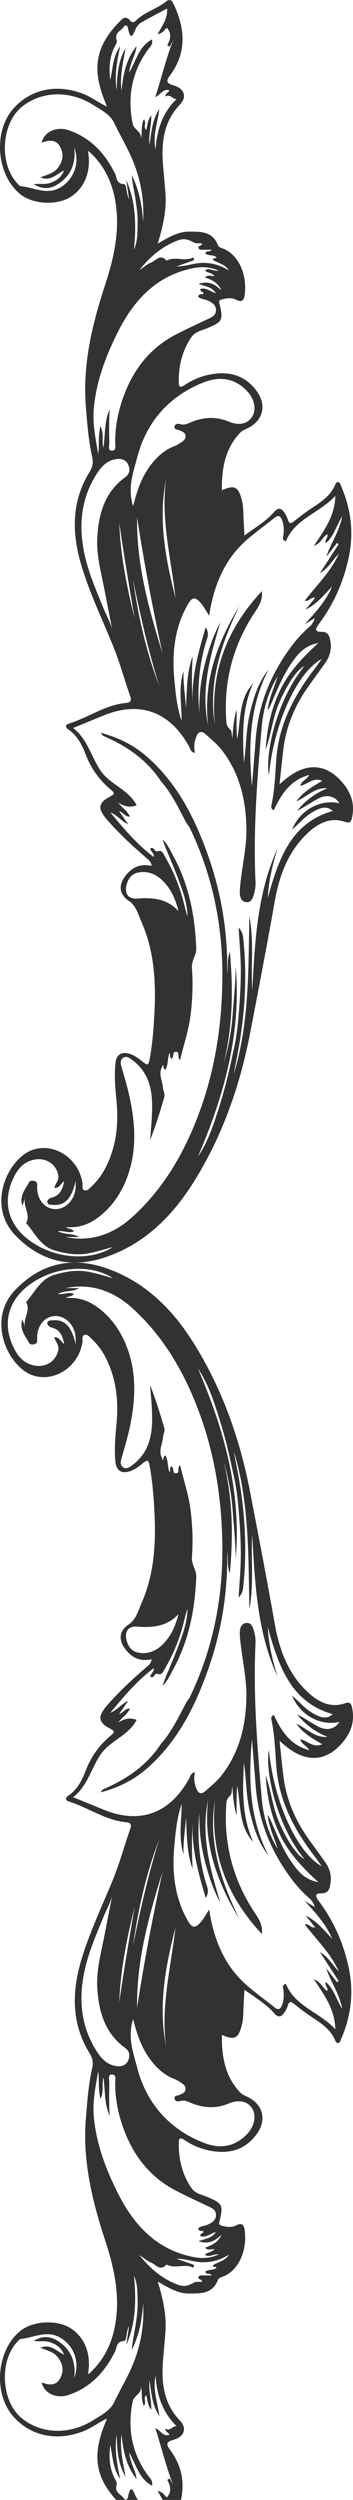 <svg width="28" height="198" viewBox="0 0 28 198" fill="none" xmlns="http://www.w3.org/2000/svg">
<g clip-path="url(#clip0_18_11014)">
<path d="M7.008 188.047C8.042 187.139 8.702 185.991 9.025 184.649C9.623 182.159 9.101 179.763 8.334 177.423C7.304 174.277 6.533 171.103 6.814 167.739C6.924 166.424 7.017 165.108 7.309 163.821C7.411 163.373 7.348 163.014 7.099 162.61C5.667 160.287 5.688 157.793 6.441 155.26C7.095 153.062 8.086 151 8.951 148.887C9.493 147.565 9.862 146.184 10.333 144.838C10.461 144.471 10.329 144.355 9.986 144.322C8.358 144.169 7.009 143.168 5.486 142.693C5.209 142.607 5.127 142.417 5.42 142.221C6.14 141.739 6.511 140.988 6.812 140.203C7.238 139.096 7.908 138.188 8.793 137.451C9.086 137.206 9.126 137.113 8.744 136.915C7.745 136.398 7.753 135.928 8.494 135.071C9.464 133.949 10.545 132.969 11.653 132.007C11.813 131.868 11.994 131.722 12.03 131.415C11.144 131.616 10.469 131.327 9.919 130.586C9.381 129.863 9.464 129.154 10.212 128.654C10.804 128.26 10.97 127.553 11.233 126.952C12.231 124.68 12.374 122.254 12.251 119.803C12.192 118.624 12.104 117.444 11.899 116.278C11.776 115.572 11.746 115.553 11.222 115.982C10.928 116.222 10.627 116.43 10.258 116.54C9.649 116.723 9.231 116.483 9.159 115.809C9.054 114.811 9.141 113.811 9.238 112.816C9.418 110.966 9.228 109.184 8.375 107.516C8.084 106.947 7.71 106.448 7.251 106.02C7.091 105.871 6.925 105.648 6.696 105.729C6.466 105.809 6.571 106.086 6.543 106.275C6.226 108.503 3.796 109.789 2.03 108.649C0.396 107.595 -0.906 104.381 1.195 102.18C3.188 100.094 5.594 99.524 8.248 100.385C11.32 101.383 13.582 103.551 15.311 106.294C17.603 109.928 19.025 113.933 19.847 118.205C20.515 121.683 21.184 125.161 21.801 128.649C22.16 130.675 22.858 132.551 24.369 133.98C25.232 134.797 26.198 135.314 27.411 134.891C27.843 134.741 27.892 135.07 27.946 135.36C28.177 136.586 27.66 137.557 26.856 138.345C26.047 139.137 25.066 139.459 23.952 139.059C23.322 138.832 22.794 138.436 22.174 137.878C22.286 138.913 22.373 139.819 22.485 140.722C22.724 142.62 23.483 144.289 24.584 145.803C24.993 146.366 25.399 146.93 25.803 147.496C26.188 148.037 26.325 148.634 26.194 149.301C26.115 149.704 25.963 149.965 25.512 149.955C24.98 149.946 24.986 150.167 25.28 150.559C26.47 152.142 27.259 153.929 27.671 155.893C28.075 157.826 27.841 159.689 27.06 161.486C27.006 161.609 26.988 161.771 26.845 161.807C26.68 161.849 26.626 161.691 26.574 161.572C26.215 160.767 25.557 160.293 24.862 159.841C24.344 159.505 23.845 159.132 23.364 158.742C23.09 158.518 22.935 158.458 22.821 158.876C22.769 159.067 22.657 159.248 22.544 159.412C22.31 159.756 22.074 159.825 21.758 159.463C21.108 158.715 20.261 158.229 19.389 157.588C19.358 158.182 19.326 158.686 19.307 159.191C19.292 159.577 19.29 159.962 19.194 160.342C18.917 161.451 18.62 161.619 17.601 161.168C17.576 162.875 17.845 164.439 19.029 165.706C19.206 165.896 19.425 165.978 19.642 166.082C20.861 166.666 21.18 167.893 20.375 169.006C19.442 170.295 18.157 170.618 16.694 170.344C15.958 170.206 15.265 169.919 14.635 169.495C14.32 169.283 14.18 169.305 14.178 169.742C14.17 171.028 14.451 172.217 15.174 173.282C15.48 173.735 15.977 173.812 16.413 173.993C17.645 174.508 17.731 174.634 17.406 175.948C17.35 176.175 17.409 176.231 17.584 176.279C17.972 176.384 18.363 176.445 18.738 176.253C19.211 176.008 19.364 176.234 19.417 176.694C19.616 178.432 18.802 179.951 17.598 180.34C17.482 180.377 17.33 180.463 17.291 180.566C16.857 181.708 15.879 181.648 14.984 181.652C14.12 181.655 13.361 181.199 12.514 180.704C12.931 182.076 13.218 183.351 13.124 184.679C13.067 185.472 12.982 186.263 12.923 187.056C12.793 188.793 13.02 190.409 14.276 191.723C14.845 192.319 14.636 192.984 13.77 193.234C13.221 193.392 13.136 193.555 13.482 194.019C14.826 195.824 14.694 197.722 13.777 199.662C13.637 199.954 13.482 200.124 13.177 199.881C12.432 199.282 11.472 199.049 10.777 198.362C10.627 198.212 10.472 198.184 10.326 198.362C9.945 198.829 9.678 198.489 9.414 198.216C7.628 196.362 7.293 194.621 8.246 192.158C8.31 191.99 8.379 191.824 8.486 191.551C7.801 191.875 7.27 192.297 6.65 192.544C4.542 193.384 2.433 192.962 1.045 191.379C-0.572 189.535 -0.267 186.092 1.646 184.588C2.631 183.814 4.5 183.715 5.572 184.382C6.685 185.072 7.222 186.368 7.008 187.845C6.998 187.909 7.008 187.978 7.008 188.043L7.008 188.047ZM12.726 138.167C13.62 137.172 14.178 135.953 14.806 134.782C14.893 134.653 15.001 134.536 15.068 134.397C16.817 130.747 17.641 126.863 17.638 122.801C17.636 119.069 17.108 115.414 15.815 111.908C14.639 108.72 12.982 105.856 10.484 103.596C8.97 102.227 7.202 101.615 5.182 102.021L6.272 102.021C5.723 102.361 5.167 102.17 4.584 102.488C5.1 102.541 5.471 102.288 5.858 102.477C5.698 102.724 5.446 102.628 5.217 102.804C6.142 102.738 6.912 102.968 7.603 103.445C8.65 104.167 9.405 105.154 9.921 106.34C10.817 108.401 10.783 110.533 10.367 112.694C10.182 113.656 9.9 114.588 9.632 115.525C9.565 115.759 9.516 116.042 9.761 116.211C9.997 116.374 10.212 116.244 10.421 116.095C11.091 115.617 11.564 115.004 11.825 114.185C12.079 113.385 12.084 112.574 12.054 111.756C12.028 111.07 11.957 110.384 11.906 109.698C12.328 110.778 12.673 111.868 12.995 112.967C13.128 113.417 12.973 113.408 12.921 113.914C12.868 114.42 12.55 114.948 12.854 115.479C12.881 115.527 12.892 115.586 12.913 115.649C13.023 115.54 12.91 115.347 13.121 115.276C13.358 115.673 13.273 116.17 13.442 116.598C13.562 116.462 13.404 116.221 13.6 116.147C13.835 116.282 13.662 116.665 13.901 116.69C14.338 116.737 14.006 116.233 14.286 116.043C14.559 117.226 14.951 118.332 15.104 119.507C15.27 120.775 15.321 122.05 15.224 123.319C15.178 123.917 15.587 124.365 15.568 124.864C15.471 127.435 14.993 129.92 13.752 132.189C13.499 132.652 13.29 133.154 12.893 133.513C13.128 132.814 13.429 132.159 13.702 131.491C13.976 130.822 14.237 130.147 14.473 129.463C14.699 128.804 14.849 128.125 14.875 127.423C14.749 127.765 14.669 128.119 14.581 128.47C14.251 129.801 13.737 131.052 13.046 132.222C12.951 132.384 12.871 132.627 12.635 132.6C12.37 132.568 12.377 132.547 12.299 132.627C12.201 132.727 12.147 132.926 11.93 132.807C11.909 132.556 12.253 132.448 12.193 132.123C10.878 133.117 9.843 134.33 8.75 135.657C9.356 135.412 9.661 134.924 10.169 134.713C9.938 135.044 9.706 135.374 9.44 135.756C9.788 135.657 9.907 135.295 10.307 135.324C10.091 135.808 9.651 136.039 9.381 136.435C9.817 136.145 10.258 135.997 10.839 136.219C10.184 137.482 8.756 137.836 7.989 138.948C7.23 140.051 6.945 141.47 5.799 142.34C6.642 142.685 7.431 143.009 8.22 143.331C11.104 144.506 13.484 143.635 15.007 140.853C15.104 140.677 15.128 140.413 15.465 140.371C15.357 140.819 15.411 141.213 15.553 141.6C15.716 142.046 15.95 142.172 16.329 141.826C16.756 141.437 17.207 141.082 17.57 140.618C18.974 138.823 19.495 136.727 19.544 134.463C19.577 132.929 19.208 131.441 19.058 129.927C19.033 129.68 19.008 129.427 19.027 129.181C19.052 128.871 19.172 128.59 19.515 128.545C19.87 128.499 20.013 128.759 20.109 129.058C20.22 129.407 20.285 129.767 20.268 130.133C20.076 134.256 20.403 138.359 20.763 142.456C20.888 143.865 21.289 145.218 22.023 146.434C21.75 145.538 21.327 144.693 21.226 143.74C21.371 143.922 21.456 144.128 21.544 144.332C21.997 145.391 22.432 146.464 23.081 147.414C23.584 148.152 24.128 148.867 25.249 149.069C23.967 147.895 22.894 146.755 22.194 145.285C21.492 143.807 21.169 142.247 21.075 140.619C21.502 141.804 21.618 143.081 22.11 144.248C22.737 145.731 23.525 146.938 24.144 147.244C21.854 144.433 21.015 140.122 21.332 138.606C21.725 142.681 23.55 146.736 25.528 147.817C25.315 147.525 25.152 147.286 24.975 147.057C23.365 144.961 22.139 142.693 21.921 139.942C21.822 138.699 21.796 137.444 21.53 136.218C21.502 136.092 21.488 135.939 21.721 135.826C22.294 137.066 23.001 138.202 24.525 138.622C24.315 138.212 23.897 138.167 23.829 137.752C24.418 137.888 24.862 138.471 25.558 138.144C24.754 137.692 24.03 137.253 23.504 136.526C24.325 136.875 24.977 137.661 25.964 137.559C25.017 137.176 24.218 136.597 23.573 135.788C24.161 136.073 24.689 136.462 25.262 136.758C25.943 137.111 26.597 136.926 26.921 136.376C25.427 136.726 23.804 135.859 23.167 134.301C23.723 134.754 24.127 135.262 24.668 135.601C25.477 136.106 25.955 136.171 26.389 135.763C23.1 134.839 22.11 132.016 21.238 128.871C21.32 130.355 21.645 131.588 22.023 132.809C20.384 129.252 20.227 125.402 20.005 121.562C19.895 123.521 20.156 125.484 19.781 127.441C19.693 123.245 19.785 119.035 18.556 114.972C18.632 115.482 18.746 115.987 18.841 116.495C19.41 119.502 19.624 122.53 19.304 125.585C19.274 125.876 19.252 126.19 18.927 126.531C18.995 125.345 19.093 124.309 19.101 123.272C19.109 122.251 19.052 121.227 18.976 120.207C18.899 119.166 18.81 118.121 18.587 117.1C18.364 116.08 18.154 115.056 17.887 114.049C17.625 113.063 17.323 112.088 16.992 111.126C16.66 110.165 16.271 109.225 15.697 108.386C17.772 113.197 19.157 118.146 18.696 123.484C18.689 122.209 18.55 120.928 18.455 119.646C18.358 118.34 18.126 117.054 17.747 115.793C18.466 118.704 18.509 121.646 18.232 124.606C17.993 124.063 18.123 123.491 18.026 122.934C18.072 126.154 17.561 129.274 16.487 132.291C15.427 135.27 14.02 138.021 11.623 140.094C10.583 140.994 9.392 141.582 7.992 141.959C8.082 141.818 8.098 141.766 8.131 141.75C8.287 141.671 8.448 141.601 8.608 141.527C10.249 140.766 11.687 139.733 12.729 138.174L12.726 138.167ZM19.021 152.058C17.254 149.145 16.09 146.067 16.512 142.535C15.908 145.365 16.671 148.031 17.481 150.702C16.874 149.604 16.509 148.431 16.207 147.23C15.904 146.02 15.79 144.794 15.817 143.548C15.634 145.428 15.791 147.268 16.319 149.077C16.42 149.424 16.643 149.81 16.319 150.322C15.715 148.3 15.192 146.393 15.281 144.36C15.204 145.584 15.208 146.801 15.281 148.023C14.794 146.713 14.832 145.331 14.753 143.963C14.681 144.931 14.528 145.889 14.554 146.864C14.149 145.555 14.4 144.222 14.408 142.894C14.04 143.949 13.935 145.055 13.832 146.153C13.636 148.228 13.832 150.243 14.876 152.089C15.237 152.725 15.484 152.762 15.958 152.197C16.183 151.927 16.351 151.603 16.587 151.237C16.967 153.656 17.815 155.708 19.578 157.243C20.281 157.855 21.042 158.392 21.765 158.979C22.107 159.258 22.265 159.1 22.388 158.76C22.523 158.387 22.525 158.005 22.482 157.616C22.463 157.457 22.332 157.259 22.67 157.112C23.408 158.922 25.308 159.34 26.601 160.72C26.55 159.134 25.745 158.028 24.893 156.76C25.486 156.988 25.595 157.487 25.963 157.688C26.06 157.412 25.726 157.285 25.845 156.985C26.479 157.504 26.645 158.311 27.147 159.112C26.896 157.824 26.213 156.951 25.879 155.895C26.163 156.263 26.447 156.63 26.731 156.998C26.774 156.964 26.818 156.93 26.86 156.896C26.364 156.132 25.87 155.368 25.374 154.604C26.038 154.972 26.368 155.64 26.874 156.136C26.233 154.71 25.12 153.651 24.174 152.419C24.528 152.327 24.642 152.75 24.998 152.643C24.72 152.303 24.482 152.011 24.242 151.718C25.119 152.135 25.701 152.879 26.344 153.55C25.846 152.366 25.001 151.473 24.161 150.553C24.431 150.716 24.701 150.878 24.969 151.042C24.882 150.765 24.749 150.529 24.558 150.365C23.993 149.88 23.513 149.349 23.057 148.73C21.463 146.572 20.497 144.199 20.285 141.489C20.188 140.24 20.084 138.992 19.983 137.744C19.701 140.927 19.785 144.056 21.299 146.964C20.465 145.921 20.095 144.691 19.803 143.428C19.515 142.172 19.536 140.872 19.349 139.602C19.237 141.735 19.17 143.862 20.08 145.873C18.955 144.674 19.114 143.077 18.817 141.452C18.722 142.351 18.785 143.074 18.768 143.799C18.545 143.047 18.478 142.278 18.434 141.505C18.368 141.75 18.407 142.087 18.27 142.213C18.073 142.392 17.979 142.535 17.958 142.804C17.718 145.887 18.427 148.711 20.068 151.282C20.426 151.843 20.867 152.359 20.77 153.176C17.974 150.19 16.645 146.71 17.051 142.562C16.49 146.001 17.575 149.07 19.016 152.064L19.021 152.058ZM8.698 167.559C8.259 166.615 8.356 165.575 8.204 164.535C8.057 165.084 8.27 165.634 7.967 166.247C7.77 165.429 7.88 164.723 7.793 164.032C7.586 165.242 7.326 166.435 7.444 167.679C7.651 169.872 8.419 171.866 9.393 173.787C10.662 176.29 12.446 178.148 15.221 178.736C15.897 178.88 16.559 178.907 17.346 178.559C16.89 178.492 16.604 178.84 16.256 178.574C16.474 178.353 16.812 178.415 17.01 178.125C16.753 178.127 16.538 178.267 16.25 178.029C16.838 177.831 17.321 177.565 17.567 176.99C17.097 177.438 16.61 177.794 15.749 177.512C16.317 177.29 16.794 177.294 17.126 176.776C16.663 176.922 16.321 177.238 15.904 177.114C15.84 176.855 16.135 176.915 16.148 176.746C16.03 176.631 15.778 176.796 15.72 176.493C15.928 176.292 16.232 176.311 16.479 176.194C16.806 176.04 17.13 175.872 17.13 175.432C17.13 175.013 16.812 174.883 16.506 174.739C15.671 174.346 14.833 173.955 14.011 173.535C12.196 172.606 10.886 171.16 10.058 169.244C9.477 167.901 9.143 166.499 9.134 165.018C9.132 164.755 9.273 164.3 8.871 164.303C8.533 164.305 8.675 164.738 8.671 164.977C8.656 165.833 8.638 166.692 8.701 167.559L8.698 167.559ZM5.887 188.334C6.327 187.139 5.916 185.96 4.985 185.279C3.85 184.447 2.749 185.143 1.633 185.254C1.561 185.261 1.492 185.354 1.43 185.415C-0.084 186.935 0.079 190.191 1.734 191.534C3.287 192.794 5.526 192.86 7.396 191.683C8.01 191.295 8.726 190.944 9.048 190.274C9.442 189.456 9.894 188.67 10.283 187.848C11.098 186.124 11.46 184.35 11.351 182.451C11.269 183.734 11.033 184.975 10.451 186.118C10.497 185.457 10.657 184.824 10.752 184.179C10.845 183.553 10.936 182.913 10.914 182.283C10.891 181.656 10.952 181.001 10.625 180.228C10.825 182.23 10.763 184.028 10.013 185.74C10.081 185.279 10.151 184.818 10.239 184.225C9.978 184.696 10.088 185.404 9.82 185.416C9.21 185.444 9.279 185.932 9.135 186.226C8.322 187.877 7.162 189.105 5.44 189.686C4.468 190.013 3.496 189.552 3.302 188.696C4.12 189 4.581 188.858 4.851 188.195C5.069 187.661 4.938 187.18 4.61 186.73C4.282 186.281 3.772 186.167 3.206 185.952C3.995 185.614 4.44 186.185 5.079 186.498C4.828 185.878 4.433 185.679 4.006 185.519C3.575 185.358 3.124 185.474 2.682 185.411C3.302 184.999 3.947 185.007 4.558 185.389C5.621 186.054 6.039 187.06 5.888 188.337L5.887 188.334ZM10.562 159.905C10.092 161.328 10.579 162.607 10.88 163.759C11.624 166.626 13.471 168.671 16.184 169.723C17.432 170.206 18.643 170.06 19.627 168.99C20.197 168.37 20.348 167.555 20.005 167C19.649 166.422 18.962 166.259 18.122 166.61C17.107 167.033 16.115 166.962 15.128 166.547C14.862 166.435 14.617 166.307 14.314 166.402C14.143 166.456 13.91 166.449 13.856 166.256C13.771 165.949 14.083 165.993 14.237 165.919C14.438 165.824 14.672 165.761 14.711 165.503C14.756 165.205 14.525 165.062 14.323 164.928C14.158 164.819 13.984 164.718 13.801 164.647C13.016 164.344 12.425 163.793 11.919 163.116C11.235 162.2 10.861 161.142 10.562 159.906L10.562 159.905ZM12.635 191.358C12.084 190.528 12.002 189.56 11.865 188.536C11.762 189.336 12.024 190.046 11.999 190.853C11.686 190.484 11.715 190.077 11.595 189.703C11.327 189.967 11.658 190.274 11.412 190.547C11.15 190.041 11.321 189.492 11.168 188.991C11.271 189.59 10.62 189.716 10.522 190.206C10.088 192.357 10.465 194.31 11.742 196.071C11.889 196.274 12.137 196.438 12.059 196.875C11.042 196.334 10.811 195.257 10.25 194.244C10.329 195.102 10.775 195.664 10.83 196.343C10.042 195.36 9.769 194.188 9.64 192.811C9.488 194.063 9.786 195.111 9.958 196.18C9.363 195.144 9.273 193.994 9.258 192.827C9.064 194.019 9.284 195.174 9.531 196.333C8.947 195.534 8.951 194.56 8.744 193.652C8.626 194.631 8.679 195.571 9.172 196.437C9.235 196.546 9.288 196.714 9.253 196.822C9.056 197.427 9.625 197.565 9.849 197.906C9.952 198.061 10.113 197.951 10.142 197.806C10.385 196.576 10.579 197.361 10.819 197.81C10.911 197.981 11.071 198.141 11.237 198.235C11.881 198.601 12.539 198.939 13.254 199.32C13.311 198.477 12.835 197.943 12.508 197.286C12.896 197.353 13.042 197.63 13.229 197.802C13.628 197.356 13.537 196.893 13.268 196.42C13.333 196.378 13.399 196.334 13.464 196.292C13.559 196.475 13.653 196.657 13.748 196.84C13.171 195.379 12.825 193.886 12.318 192.306C12.772 192.525 12.965 193.013 13.43 192.838C13.369 192.629 13.105 192.629 13.121 192.349C13.499 192.587 13.655 192.154 14.001 192.147C12.85 191.028 12.442 189.665 12.341 188.161C12.095 189.268 12.515 190.293 12.639 191.358L12.635 191.358ZM8.891 150.189C8.713 150.803 8.405 151.331 8.178 151.892C7.584 153.357 6.946 154.807 6.647 156.383C6.228 158.596 6.484 160.682 7.74 162.571C8.126 163.152 8.617 163.593 9.332 163.649C9.741 163.68 10.063 163.514 10.209 163.09C10.334 162.724 10.233 162.419 9.924 162.196C8.316 161.036 7.82 159.314 7.714 157.408C7.637 156.026 8.012 154.705 8.268 153.37C8.473 152.309 8.684 151.249 8.891 150.189ZM6 106.492C6 106.203 6.007 106.069 6 105.936C5.934 104.933 5.163 104.167 4.294 104.238C3.485 104.305 2.907 105.071 2.949 106.043C2.957 106.218 2.962 106.365 2.788 106.439C2.614 106.514 2.386 106.517 2.304 106.36C2.02 105.808 1.517 105.316 1.773 104.481C1.868 104.759 1.932 104.949 1.996 105.139C1.787 104.452 2.47 103.797 2.067 103.128C2.764 102.35 3.214 101.29 4.314 100.968C5.18 100.714 6.049 100.556 6.96 100.72C7.637 100.841 8.289 101.055 8.953 101.229C7.074 100.018 4.077 100.331 2.131 101.913C0.52 103.224 0.18 105.086 1.193 106.948C1.45 107.42 1.779 107.793 2.262 108.006C3.343 108.481 4.392 107.98 4.619 106.944C4.714 106.514 4.382 106.268 4.306 105.917C4.71 105.861 4.798 106.249 5.088 106.447C4.965 105.767 4.732 105.311 4.137 105.158C3.936 105.106 3.719 104.963 3.753 104.77C3.792 104.549 4.067 104.578 4.257 104.566C5.147 104.508 5.707 105.088 6.001 106.491L6 106.492ZM14.155 127.845C13.238 128.829 12.099 128.929 10.886 128.83C10.144 128.77 9.839 129.266 10.064 130.002C10.256 130.626 10.642 130.899 11.258 130.926C11.969 130.957 12.522 130.652 12.999 130.147C13.594 129.516 13.935 128.738 14.155 127.843L14.155 127.845ZM15.397 179.389C15.38 179.464 15.364 179.538 15.347 179.613C14.697 179.27 14.019 179.665 13.365 179.423C13.305 179.401 13.202 179.352 13.184 179.374C12.71 179.923 12.365 179.349 11.99 179.206C11.708 179.098 11.468 178.875 11.055 178.604C11.84 179.603 12.674 180.288 13.573 180.725C14.449 181.151 14.72 181.142 15.389 180.785C15.564 180.691 15.809 180.739 16.015 180.721C16.051 180.471 15.631 180.577 15.758 180.321C15.838 180.162 16.034 180.228 16.18 180.222C16.375 180.212 16.569 180.219 16.791 180.219C16.659 179.983 16.356 180.211 16.288 179.919C16.55 179.708 16.928 179.85 17.174 179.611C17.116 179.482 16.899 179.637 16.887 179.412C17.314 179.148 17.861 179.071 18.159 178.574C17.527 178.971 16.861 179.174 16.116 179.177C15.394 179.18 14.724 178.881 14.001 178.897L15.395 179.389L15.397 179.389ZM10.873 159.02C11.448 155.282 12.129 151.756 12.889 148.246C11.834 151.705 10.825 155.173 10.873 159.02ZM13.167 162.051C12.75 158.866 13.562 155.781 13.922 152.657C13.124 155.736 12.544 158.836 13.167 162.051ZM10.547 154.111C11.131 151.258 11.766 148.429 12.637 145.661C11.589 148.389 10.956 151.226 10.547 154.111ZM9.461 158.566C9.823 156.044 10.252 153.535 10.678 151.024C10.066 153.502 9.56 155.998 9.461 158.566Z" fill="#323232"/>
</g>
<g clip-path="url(#clip1_18_11014)">
<path d="M7.008 11.95C8.042 12.858 8.702 14.006 9.025 15.348C9.623 17.838 9.101 20.235 8.334 22.575C7.304 25.72 6.533 28.894 6.814 32.258C6.924 33.573 7.017 34.889 7.309 36.177C7.411 36.624 7.348 36.983 7.099 37.388C5.667 39.71 5.688 42.204 6.441 44.737C7.095 46.935 8.086 48.998 8.951 51.11C9.493 52.433 9.862 53.813 10.333 55.159C10.461 55.526 10.329 55.642 9.986 55.675C8.358 55.828 7.009 56.829 5.486 57.304C5.209 57.39 5.127 57.58 5.42 57.776C6.14 58.258 6.511 59.009 6.812 59.794C7.238 60.901 7.908 61.809 8.793 62.547C9.086 62.791 9.126 62.884 8.744 63.082C7.745 63.599 7.753 64.069 8.494 64.926C9.464 66.049 10.545 67.029 11.653 67.99C11.813 68.129 11.994 68.275 12.03 68.582C11.144 68.382 10.469 68.67 9.919 69.411C9.381 70.135 9.464 70.843 10.212 71.343C10.804 71.738 10.97 72.445 11.233 73.046C12.231 75.317 12.374 77.743 12.251 80.194C12.192 81.374 12.104 82.553 11.899 83.719C11.776 84.425 11.746 84.444 11.222 84.015C10.928 83.775 10.627 83.568 10.258 83.457C9.649 83.274 9.231 83.514 9.159 84.189C9.054 85.187 9.141 86.186 9.238 87.181C9.418 89.031 9.228 90.813 8.375 92.481C8.084 93.051 7.71 93.549 7.251 93.978C7.091 94.126 6.925 94.349 6.696 94.269C6.466 94.188 6.571 93.911 6.543 93.722C6.226 91.494 3.796 90.208 2.03 91.348C0.396 92.402 -0.906 95.616 1.195 97.817C3.188 99.903 5.594 100.474 8.248 99.612C11.32 98.614 13.582 96.446 15.311 93.703C17.603 90.069 19.025 86.065 19.847 81.793C20.515 78.314 21.184 74.837 21.801 71.349C22.16 69.323 22.858 67.447 24.369 66.017C25.232 65.201 26.198 64.683 27.411 65.106C27.843 65.257 27.892 64.928 27.946 64.637C28.177 63.411 27.66 62.44 26.856 61.652C26.047 60.861 25.066 60.538 23.952 60.938C23.322 61.165 22.794 61.561 22.174 62.119C22.286 61.084 22.373 60.178 22.485 59.276C22.724 57.378 23.483 55.708 24.584 54.194C24.993 53.632 25.399 53.068 25.803 52.501C26.188 51.96 26.325 51.364 26.194 50.696C26.115 50.293 25.963 50.033 25.512 50.042C24.98 50.052 24.986 49.831 25.28 49.439C26.47 47.855 27.259 46.068 27.671 44.105C28.075 42.172 27.841 40.308 27.06 38.511C27.006 38.388 26.988 38.226 26.845 38.19C26.68 38.148 26.626 38.306 26.574 38.425C26.215 39.231 25.557 39.705 24.862 40.156C24.344 40.492 23.845 40.865 23.364 41.255C23.09 41.479 22.935 41.539 22.821 41.122C22.769 40.931 22.657 40.749 22.544 40.585C22.31 40.241 22.074 40.173 21.758 40.535C21.108 41.283 20.261 41.769 19.389 42.409C19.358 41.815 19.326 41.311 19.307 40.806C19.292 40.42 19.29 40.035 19.194 39.655C18.917 38.547 18.62 38.379 17.601 38.829C17.576 37.123 17.845 35.558 19.029 34.291C19.206 34.101 19.425 34.02 19.642 33.916C20.861 33.331 21.18 32.104 20.375 30.991C19.442 29.703 18.157 29.379 16.694 29.653C15.958 29.791 15.265 30.078 14.635 30.503C14.32 30.714 14.18 30.692 14.178 30.256C14.17 28.969 14.451 27.78 15.174 26.715C15.48 26.262 15.977 26.186 16.413 26.004C17.645 25.489 17.731 25.364 17.406 24.049C17.35 23.822 17.409 23.766 17.584 23.719C17.972 23.613 18.363 23.552 18.738 23.744C19.211 23.989 19.364 23.764 19.417 23.304C19.616 21.566 18.802 20.046 17.598 19.657C17.482 19.62 17.33 19.534 17.291 19.432C16.857 18.289 15.879 18.349 14.984 18.345C14.12 18.342 13.361 18.798 12.514 19.294C12.931 17.922 13.218 16.646 13.124 15.318C13.067 14.525 12.982 13.734 12.923 12.941C12.793 11.205 13.02 9.588 14.276 8.275C14.845 7.678 14.636 7.013 13.77 6.763C13.221 6.605 13.136 6.443 13.482 5.978C14.826 4.174 14.694 2.276 13.777 0.336C13.637 0.044 13.482 -0.127 13.177 0.116C12.432 0.715 11.472 0.949 10.777 1.635C10.627 1.786 10.472 1.813 10.326 1.635C9.945 1.169 9.678 1.509 9.414 1.782C7.628 3.636 7.293 5.376 8.246 7.839C8.31 8.007 8.379 8.174 8.486 8.447C7.801 8.122 7.27 7.7 6.65 7.453C4.542 6.613 2.433 7.035 1.045 8.619C-0.572 10.462 -0.267 13.905 1.646 15.41C2.631 16.184 4.5 16.282 5.572 15.616C6.685 14.925 7.222 13.629 7.008 12.152C6.998 12.088 7.008 12.02 7.008 11.954V11.95ZM12.726 61.83C13.62 62.825 14.178 64.044 14.805 65.216C14.893 65.344 15.001 65.462 15.068 65.601C16.817 69.25 17.641 73.134 17.638 77.196C17.636 80.929 17.108 84.583 15.815 88.089C14.639 91.277 12.982 94.142 10.484 96.401C8.97 97.77 7.202 98.382 5.182 97.977L6.272 97.977C5.723 97.637 5.167 97.828 4.584 97.51C5.1 97.456 5.471 97.709 5.858 97.521C5.698 97.273 5.446 97.369 5.217 97.193C6.142 97.26 6.912 97.029 7.603 96.553C8.65 95.83 9.405 94.843 9.921 93.657C10.817 91.597 10.783 89.464 10.367 87.303C10.182 86.342 9.9 85.409 9.632 84.473C9.565 84.238 9.516 83.955 9.761 83.786C9.997 83.624 10.212 83.753 10.421 83.902C11.091 84.38 11.564 84.993 11.825 85.812C12.079 86.612 12.084 87.423 12.054 88.241C12.028 88.928 11.957 89.613 11.906 90.3C12.328 89.22 12.673 88.129 12.995 87.03C13.128 86.581 12.973 86.589 12.921 86.084C12.868 85.577 12.55 85.049 12.854 84.518C12.881 84.47 12.892 84.411 12.913 84.349C13.023 84.458 12.91 84.65 13.121 84.721C13.358 84.324 13.273 83.827 13.442 83.4C13.562 83.535 13.404 83.776 13.6 83.85C13.835 83.715 13.662 83.333 13.901 83.307C14.338 83.26 14.006 83.764 14.286 83.954C14.559 82.772 14.951 81.666 15.104 80.49C15.27 79.222 15.321 77.947 15.224 76.678C15.178 76.081 15.587 75.633 15.568 75.133C15.471 72.562 14.993 70.077 13.752 67.808C13.499 67.346 13.29 66.843 12.893 66.484C13.128 67.183 13.429 67.838 13.702 68.506C13.976 69.175 14.237 69.851 14.473 70.535C14.699 71.193 14.849 71.873 14.875 72.575C14.749 72.232 14.669 71.878 14.581 71.527C14.251 70.196 13.737 68.946 13.046 67.776C12.951 67.613 12.871 67.37 12.635 67.397C12.37 67.429 12.377 67.451 12.299 67.37C12.201 67.27 12.147 67.071 11.93 67.19C11.909 67.441 12.253 67.549 12.193 67.874C10.878 66.88 9.843 65.668 8.75 64.341C9.356 64.585 9.661 65.074 10.169 65.284C9.938 64.954 9.706 64.623 9.44 64.241C9.788 64.341 9.907 64.702 10.307 64.674C10.091 64.189 9.651 63.958 9.381 63.562C9.817 63.852 10.258 64.001 10.839 63.778C10.184 62.515 8.756 62.162 7.989 61.049C7.23 59.946 6.945 58.527 5.799 57.658C6.642 57.312 7.431 56.989 8.22 56.666C11.104 55.491 13.484 56.362 15.007 59.144C15.104 59.321 15.128 59.584 15.465 59.626C15.357 59.179 15.411 58.784 15.553 58.398C15.716 57.951 15.95 57.826 16.329 58.171C16.756 58.56 17.207 58.915 17.57 59.379C18.974 61.175 19.495 63.27 19.544 65.534C19.577 67.068 19.208 68.556 19.058 70.071C19.033 70.318 19.008 70.57 19.027 70.816C19.052 71.126 19.172 71.407 19.515 71.452C19.87 71.499 20.013 71.238 20.109 70.939C20.22 70.591 20.285 70.23 20.268 69.865C20.076 65.741 20.403 61.639 20.763 57.542C20.888 56.133 21.289 54.78 22.023 53.563C21.75 54.459 21.327 55.304 21.226 56.257C21.371 56.075 21.456 55.869 21.544 55.666C21.997 54.606 22.432 53.533 23.081 52.583C23.584 51.846 24.128 51.13 25.249 50.928C23.967 52.102 22.894 53.242 22.194 54.713C21.492 56.19 21.169 57.751 21.075 59.378C21.502 58.193 21.618 56.916 22.11 55.749C22.737 54.266 23.525 53.059 24.144 52.754C21.854 55.565 21.015 59.875 21.332 61.392C21.725 57.316 23.55 53.261 25.528 52.18C25.315 52.472 25.152 52.711 24.975 52.941C23.365 55.036 22.139 57.304 21.921 60.055C21.822 61.299 21.796 62.553 21.53 63.779C21.502 63.905 21.488 64.058 21.721 64.171C22.294 62.932 23.001 61.796 24.525 61.375C24.315 61.785 23.897 61.83 23.829 62.245C24.418 62.11 24.862 61.527 25.558 61.853C24.754 62.305 24.029 62.745 23.504 63.471C24.325 63.123 24.977 62.336 25.964 62.439C25.017 62.821 24.218 63.4 23.573 64.21C24.161 63.924 24.689 63.535 25.262 63.239C25.943 62.887 26.597 63.071 26.921 63.621C25.427 63.272 23.804 64.139 23.167 65.696C23.723 65.243 24.127 64.735 24.668 64.397C25.477 63.891 25.955 63.826 26.389 64.234C23.1 65.158 22.11 67.982 21.238 71.126C21.32 69.642 21.645 68.409 22.023 67.189C20.384 70.745 20.227 74.595 20.005 78.436C19.895 76.476 20.156 74.513 19.781 72.557C19.693 76.752 19.785 80.963 18.556 85.026C18.632 84.515 18.746 84.01 18.841 83.502C19.41 80.496 19.624 77.468 19.304 74.412C19.274 74.121 19.252 73.807 18.927 73.466C18.995 74.652 19.093 75.689 19.101 76.725C19.109 77.746 19.052 78.77 18.976 79.79C18.899 80.832 18.81 81.876 18.587 82.897C18.364 83.917 18.154 84.941 17.887 85.949C17.625 86.934 17.323 87.909 16.992 88.872C16.66 89.833 16.271 90.772 15.697 91.612C17.772 86.8 19.157 81.852 18.696 76.513C18.689 77.788 18.55 79.069 18.455 80.351C18.358 81.658 18.126 82.944 17.747 84.204C18.466 81.293 18.509 78.351 18.232 75.391C17.993 75.934 18.123 76.507 18.026 77.064C18.072 73.843 17.561 70.723 16.487 67.706C15.427 64.727 14.02 61.976 11.623 59.904C10.583 59.004 9.392 58.415 7.992 58.039C8.082 58.179 8.098 58.231 8.131 58.247C8.287 58.327 8.448 58.396 8.608 58.47C10.249 59.232 11.687 60.264 12.729 61.823L12.726 61.83ZM19.021 47.94C17.254 50.852 16.09 53.931 16.512 57.462C15.908 54.632 16.671 51.966 17.481 49.295C16.874 50.393 16.509 51.566 16.207 52.767C15.904 53.977 15.79 55.203 15.817 56.449C15.634 54.569 15.791 52.729 16.319 50.92C16.42 50.573 16.643 50.187 16.319 49.675C15.715 51.697 15.192 53.604 15.281 55.637C15.204 54.414 15.208 53.196 15.281 51.974C14.794 53.285 14.832 54.666 14.753 56.034C14.681 55.066 14.528 54.108 14.554 53.133C14.149 54.443 14.4 55.775 14.408 57.103C14.04 56.048 13.935 54.942 13.832 53.844C13.636 51.769 13.832 49.754 14.876 47.908C15.237 47.272 15.484 47.235 15.958 47.8C16.183 48.071 16.351 48.394 16.587 48.76C16.967 46.341 17.815 44.289 19.578 42.754C20.281 42.143 21.042 41.605 21.765 41.018C22.107 40.739 22.265 40.898 22.388 41.238C22.523 41.61 22.525 41.993 22.482 42.382C22.463 42.54 22.332 42.738 22.67 42.886C23.408 41.075 25.308 40.657 26.601 39.277C26.55 40.864 25.745 41.969 24.893 43.238C25.486 43.01 25.595 42.51 25.963 42.309C26.06 42.585 25.726 42.712 25.845 43.013C26.479 42.494 26.645 41.687 27.147 40.885C26.896 42.173 26.213 43.047 25.879 44.102C26.163 43.735 26.447 43.367 26.731 42.999C26.774 43.033 26.818 43.067 26.86 43.101C26.364 43.866 25.87 44.629 25.374 45.394C26.038 45.025 26.368 44.357 26.874 43.862C26.233 45.287 25.12 46.346 24.174 47.578C24.528 47.671 24.642 47.248 24.998 47.354C24.72 47.694 24.482 47.986 24.242 48.28C25.119 47.862 25.701 47.118 26.344 46.447C25.846 47.631 25.001 48.524 24.161 49.444C24.431 49.282 24.701 49.119 24.969 48.956C24.882 49.233 24.749 49.469 24.558 49.633C23.993 50.117 23.513 50.648 23.057 51.267C21.463 53.425 20.497 55.798 20.285 58.508C20.188 59.757 20.084 61.005 19.983 62.253C19.701 59.071 19.785 55.941 21.299 53.033C20.465 54.077 20.095 55.307 19.803 56.569C19.515 57.826 19.536 59.125 19.349 60.395C19.237 58.263 19.17 56.135 20.08 54.124C18.955 55.323 19.114 56.92 18.817 58.545C18.722 57.647 18.785 56.923 18.768 56.198C18.545 56.95 18.478 57.719 18.434 58.492C18.368 58.247 18.407 57.91 18.27 57.785C18.073 57.606 17.979 57.462 17.958 57.194C17.718 54.111 18.427 51.286 20.068 48.715C20.426 48.154 20.867 47.638 20.77 46.822C17.974 49.807 16.645 53.287 17.051 57.435C16.49 53.996 17.575 50.927 19.016 47.933L19.021 47.94ZM8.698 32.438C8.259 33.382 8.356 34.422 8.204 35.463C8.057 34.914 8.27 34.364 7.967 33.751C7.77 34.568 7.88 35.274 7.793 35.965C7.586 34.755 7.326 33.562 7.444 32.318C7.651 30.126 8.419 28.131 9.393 26.21C10.662 23.708 12.446 21.85 15.221 21.261C15.897 21.118 16.559 21.09 17.346 21.439C16.89 21.506 16.604 21.157 16.256 21.424C16.474 21.645 16.812 21.582 17.01 21.873C16.753 21.87 16.538 21.731 16.25 21.968C16.838 22.166 17.321 22.433 17.567 23.007C17.097 22.559 16.61 22.203 15.749 22.486C16.317 22.707 16.794 22.703 17.126 23.222C16.663 23.076 16.321 22.759 15.904 22.883C15.84 23.142 16.135 23.082 16.148 23.252C16.03 23.366 15.778 23.201 15.72 23.504C15.928 23.705 16.232 23.686 16.479 23.803C16.806 23.957 17.13 24.125 17.13 24.565C17.13 24.984 16.812 25.114 16.506 25.259C15.671 25.652 14.833 26.042 14.011 26.463C12.196 27.391 10.886 28.837 10.058 30.754C9.477 32.096 9.143 33.498 9.134 34.979C9.132 35.243 9.273 35.697 8.871 35.695C8.533 35.692 8.675 35.259 8.671 35.02C8.656 34.164 8.638 33.306 8.701 32.438H8.698ZM5.887 11.663C6.327 12.858 5.916 14.037 4.985 14.719C3.85 15.55 2.749 14.854 1.633 14.743C1.561 14.736 1.492 14.644 1.43 14.582C-0.084 13.063 0.079 9.807 1.734 8.463C3.287 7.203 5.526 7.137 7.395 8.314C8.01 8.702 8.726 9.053 9.048 9.723C9.442 10.541 9.894 11.328 10.283 12.149C11.098 13.874 11.46 15.647 11.351 17.546C11.269 16.263 11.033 15.022 10.451 13.879C10.497 14.54 10.657 15.173 10.752 15.818C10.845 16.445 10.936 17.085 10.914 17.714C10.891 18.341 10.952 18.996 10.625 19.769C10.825 17.767 10.763 15.969 10.013 14.257C10.081 14.719 10.151 15.179 10.239 15.773C9.978 15.302 10.088 14.593 9.82 14.581C9.21 14.554 9.279 14.065 9.135 13.771C8.322 12.121 7.162 10.892 5.44 10.312C4.468 9.984 3.496 10.445 3.302 11.302C4.12 10.997 4.581 11.139 4.851 11.803C5.069 12.336 4.938 12.817 4.61 13.268C4.282 13.717 3.772 13.83 3.206 14.046C3.995 14.383 4.44 13.812 5.079 13.5C4.828 14.119 4.433 14.319 4.006 14.479C3.575 14.64 3.124 14.524 2.682 14.586C3.302 14.999 3.947 14.991 4.558 14.608C5.621 13.943 6.039 12.937 5.888 11.661L5.887 11.663ZM10.562 40.092C10.092 38.67 10.579 37.39 10.88 36.238C11.624 33.371 13.471 31.326 16.184 30.275C17.432 29.791 18.643 29.937 19.627 31.008C20.197 31.628 20.348 32.443 20.005 32.997C19.649 33.576 18.962 33.738 18.122 33.387C17.107 32.964 16.115 33.035 15.128 33.45C14.862 33.562 14.617 33.691 14.314 33.595C14.143 33.542 13.91 33.548 13.856 33.741C13.771 34.048 14.083 34.005 14.237 34.078C14.438 34.174 14.672 34.237 14.711 34.495C14.756 34.792 14.525 34.936 14.323 35.069C14.158 35.179 13.984 35.28 13.801 35.351C13.016 35.654 12.425 36.204 11.919 36.881C11.235 37.797 10.861 38.855 10.562 40.091V40.092ZM12.635 8.639C12.084 9.469 12.002 10.437 11.865 11.461C11.762 10.661 12.024 9.951 11.999 9.144C11.686 9.513 11.715 9.92 11.595 10.294C11.327 10.03 11.658 9.723 11.412 9.45C11.15 9.957 11.321 10.506 11.168 11.007C11.271 10.407 10.62 10.282 10.522 9.792C10.088 7.64 10.465 5.688 11.742 3.926C11.889 3.723 12.137 3.559 12.059 3.122C11.042 3.663 10.811 4.74 10.25 5.753C10.329 4.896 10.775 4.333 10.83 3.655C10.042 4.638 9.769 5.809 9.64 7.187C9.488 5.935 9.786 4.886 9.958 3.817C9.363 4.853 9.273 6.003 9.258 7.17C9.064 5.978 9.284 4.823 9.531 3.664C8.947 4.463 8.951 5.438 8.744 6.346C8.626 5.367 8.679 4.426 9.172 3.561C9.235 3.451 9.288 3.283 9.253 3.175C9.056 2.571 9.625 2.433 9.849 2.091C9.952 1.936 10.113 2.046 10.142 2.191C10.385 3.421 10.579 2.636 10.819 2.187C10.911 2.016 11.071 1.857 11.237 1.762C11.881 1.397 12.539 1.058 13.254 0.677C13.311 1.521 12.835 2.055 12.508 2.711C12.896 2.644 13.042 2.367 13.229 2.195C13.628 2.642 13.537 3.105 13.268 3.577C13.333 3.619 13.399 3.663 13.464 3.705C13.559 3.522 13.653 3.341 13.748 3.158C13.171 4.619 12.825 6.111 12.318 7.692C12.772 7.472 12.965 6.985 13.43 7.159C13.369 7.368 13.105 7.368 13.121 7.648C13.499 7.411 13.655 7.843 14.001 7.85C12.85 8.97 12.442 10.332 12.341 11.837C12.095 10.729 12.515 9.704 12.639 8.639H12.635ZM8.891 49.809C8.713 49.194 8.405 48.666 8.178 48.105C7.584 46.64 6.946 45.19 6.647 43.615C6.228 41.401 6.484 39.315 7.74 37.426C8.126 36.846 8.617 36.405 9.332 36.349C9.741 36.317 10.063 36.484 10.209 36.907C10.334 37.273 10.233 37.579 9.924 37.801C8.316 38.962 7.82 40.683 7.714 42.589C7.637 43.971 8.012 45.292 8.268 46.628C8.473 47.688 8.684 48.748 8.891 49.809ZM5.999 93.505C5.999 93.795 6.007 93.929 5.999 94.061C5.934 95.064 5.163 95.83 4.294 95.759C3.485 95.692 2.907 94.927 2.949 93.954C2.957 93.78 2.962 93.632 2.788 93.559C2.614 93.484 2.386 93.481 2.304 93.638C2.02 94.189 1.517 94.681 1.773 95.516C1.868 95.238 1.932 95.048 1.996 94.858C1.787 95.545 2.47 96.2 2.067 96.869C2.764 97.648 3.214 98.707 4.314 99.029C5.18 99.283 6.049 99.442 6.96 99.278C7.637 99.156 8.289 98.942 8.953 98.768C7.074 99.979 4.077 99.667 2.131 98.084C0.52 96.774 0.18 94.912 1.193 93.049C1.45 92.577 1.779 92.204 2.262 91.991C3.342 91.516 4.392 92.017 4.619 93.053C4.714 93.484 4.382 93.729 4.306 94.08C4.71 94.136 4.797 93.748 5.088 93.55C4.965 94.23 4.732 94.686 4.137 94.839C3.936 94.891 3.719 95.034 3.753 95.227C3.792 95.448 4.067 95.419 4.257 95.432C5.147 95.489 5.707 94.909 6.001 93.507L5.999 93.505ZM14.155 72.153C13.238 71.168 12.099 71.069 10.886 71.167C10.144 71.227 9.839 70.731 10.064 69.996C10.256 69.372 10.642 69.099 11.258 69.071C11.969 69.04 12.522 69.346 12.999 69.851C13.594 70.482 13.935 71.26 14.155 72.154V72.153ZM15.397 20.608C15.38 20.533 15.364 20.46 15.347 20.385C14.697 20.727 14.019 20.333 13.365 20.574C13.305 20.596 13.202 20.645 13.184 20.624C12.71 20.075 12.365 20.648 11.99 20.791C11.708 20.899 11.468 21.122 11.055 21.394C11.84 20.394 12.674 19.709 13.573 19.272C14.449 18.846 14.72 18.855 15.389 19.212C15.564 19.306 15.809 19.258 16.015 19.276C16.051 19.526 15.631 19.421 15.758 19.676C15.838 19.836 16.034 19.769 16.18 19.776C16.375 19.785 16.569 19.779 16.791 19.779C16.659 20.015 16.356 19.787 16.288 20.079C16.55 20.289 16.928 20.147 17.174 20.386C17.116 20.516 16.899 20.36 16.887 20.585C17.314 20.849 17.861 20.927 18.159 21.424C17.527 21.026 16.861 20.823 16.116 20.82C15.394 20.817 14.724 21.116 14.001 21.1L15.395 20.608H15.397ZM10.873 40.977C11.448 44.715 12.129 48.241 12.889 51.752C11.834 48.292 10.825 44.824 10.873 40.977ZM13.167 37.946C12.75 41.131 13.562 44.217 13.922 47.34C13.124 44.262 12.544 41.161 13.167 37.946ZM10.547 45.886C11.131 48.74 11.766 51.569 12.637 54.336C11.589 51.608 10.956 48.771 10.547 45.886ZM9.461 41.431C9.823 43.953 10.252 46.462 10.678 48.973C10.066 46.495 9.56 44 9.461 41.431Z" fill="#323232"/>
</g>
<defs>
<clipPath id="clip0_18_11014">
<rect width="28" height="100" fill="white" transform="translate(28 198) rotate(-180)"/>
</clipPath>
<clipPath id="clip1_18_11014">
<rect width="28" height="100" fill="white" transform="matrix(-1 0 0 1 28 0)"/>
</clipPath>
</defs>
</svg>
